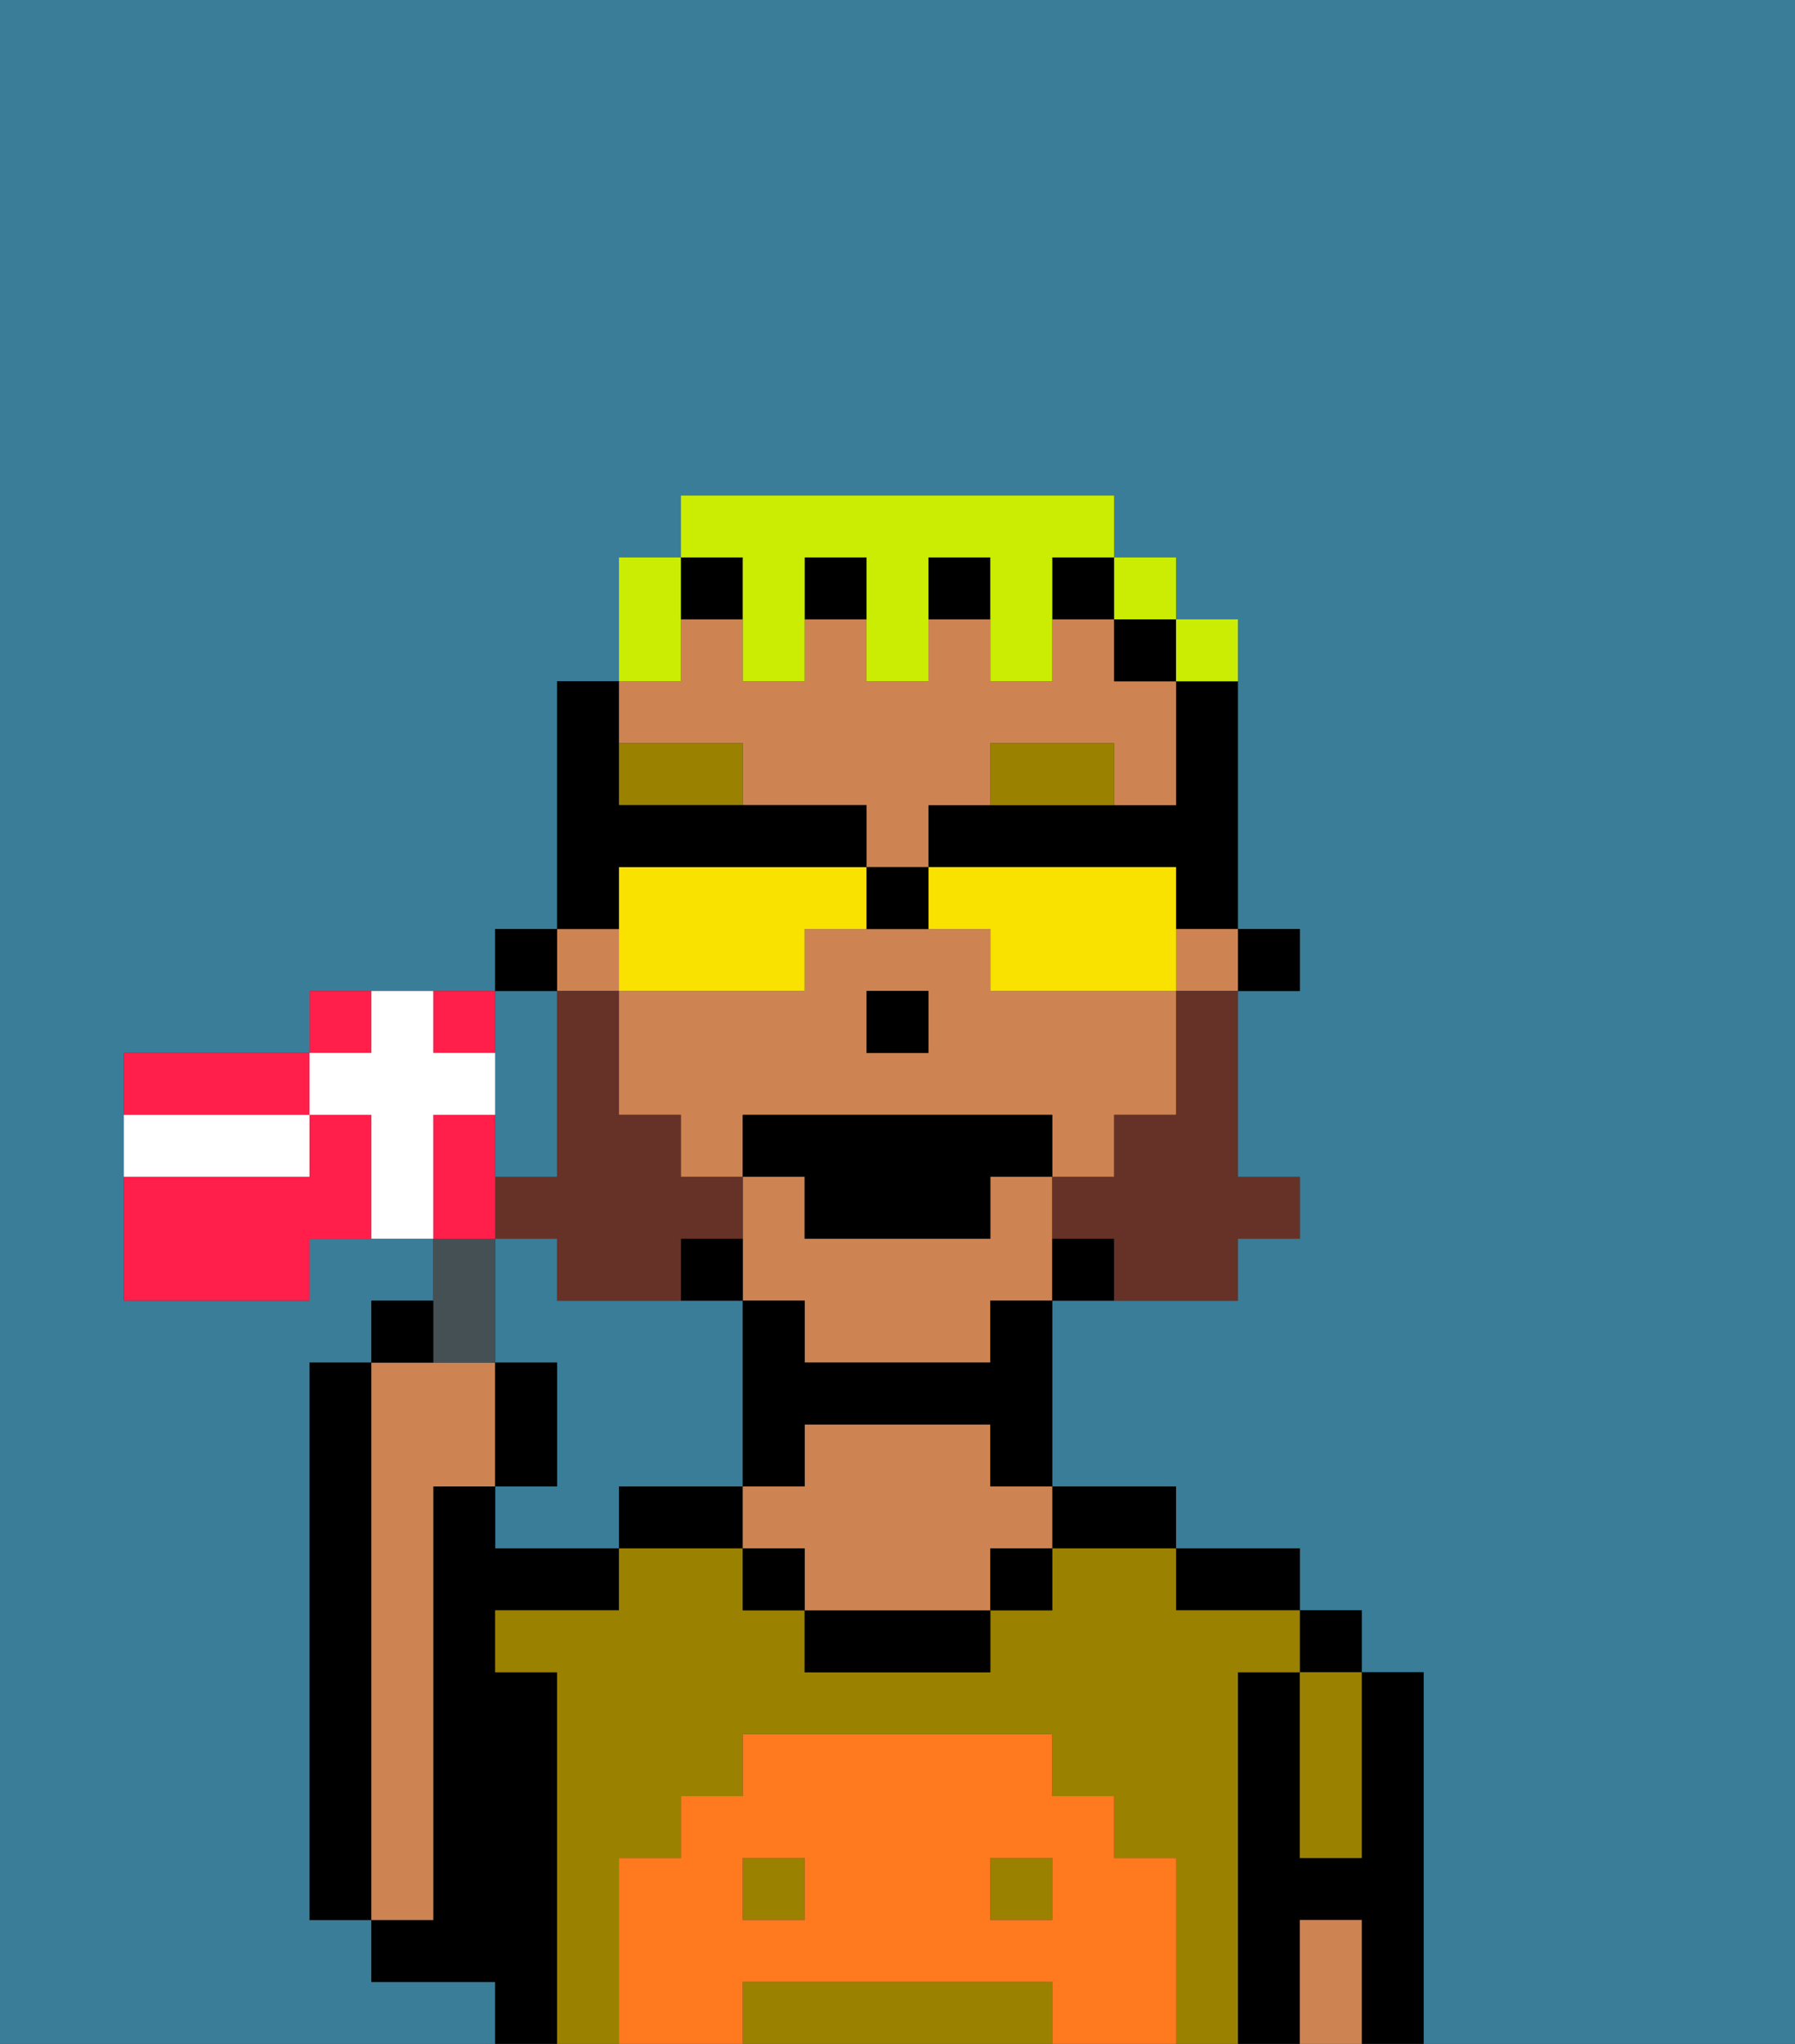 <svg xmlns="http://www.w3.org/2000/svg" viewBox="0 0 29 33"><rect x="0" y="0" width="29" height="33" fill="#333333" stroke="none"/><defs><style>polygon,rect,path{shape-rendering:crispedges;}.da61-1{fill:#397d98;}.da61-2{fill:#000000;}.da61-3{fill:#ce8452;}.da61-4{fill:#9b8100;}.da61-5{fill:#ff791f;}.da61-6{fill:#9b8100;}.da61-7{fill:#663228;}.da61-8{fill:#cbed03;}.da61-9{fill:#f9e100;}.da61-10{fill:#455054;}.da61-11{fill:#ff1f4a;}.da61-12{fill:#ffffff;}</style></defs><path class="da61-1" d="M8,18v1H9V16H8v2Z"/><path class="da61-1" d="M11,24h1V21H9V20H8v2H9v2H8v1h2V24Z"/><path class="da61-1" d="M0,33H8V32H6V31H5V22H6V21H7V20H5v1H2V17H5V16H8V15H9V11h1V9h1V8h7V9h1v1h1v5h1v1H20v3h1v1H20v1H17v3h2v1h2v1h1v1h1v6h6V0H0Z"/><rect class="da61-2" x="21" y="26" width="1" height="1"/><path class="da61-2" d="M23,27H22v3H21V27H20v6h1V31h1v2h1V27Z"/><path class="da61-2" d="M20,26h1V25H19v1Z"/><path class="da61-2" d="M18,25h1V24H17v1Z"/><path class="da61-2" d="M11,24H10v1h2V24Z"/><path class="da61-2" d="M9,27H8V26h2V25H8V24H7v7H6v1H8v1H9V27Z"/><path class="da61-2" d="M6,22H5v9H6V22Z"/><path class="da61-3" d="M7,30V24H8V22H6v9H7Z"/><rect class="da61-4" x="12" y="30" width="1" height="1"/><path class="da61-4" d="M16,32H12v1h5V32Z"/><path class="da61-4" d="M20,27h1V26H19V25H17v1H16v1H13V26H12V25H10v1H8v1H9v6h1V30h1V29h1V28h5v1h1v1h1v3h1V27Z"/><rect class="da61-4" x="16" y="30" width="1" height="1"/><path class="da61-2" d="M13,26v1h3V26H13Z"/><path class="da61-3" d="M16,23H13v1H12v1h1v1h3V25h1V24H16Z"/><path class="da61-4" d="M21,28v2h1V27H21Z"/><path class="da61-3" d="M21,31v2h1V31Z"/><rect class="da61-2" x="12" y="25" width="1" height="1"/><rect class="da61-2" x="16" y="25" width="1" height="1"/><path class="da61-5" d="M19,30H18V29H17V28H12v1H11v1H10v3h2V32h5v1h2V30Zm-6,1H12V30h1Zm4,0H16V30h1Z"/><rect class="da61-2" x="20" y="15" width="1" height="1"/><path class="da61-2" d="M19,12v1H15v1h4v1h1V11H19Z"/><path class="da61-3" d="M12,12v1h2v1h1V13h1V12h2v1h1V11H18V10H17v1H16V10H15v1H14V10H13v1H12V10H11v1H10v1Z"/><rect class="da61-3" x="19" y="15" width="1" height="1"/><rect class="da61-3" x="9" y="15" width="1" height="1"/><path class="da61-3" d="M17,19H16v1H13V19H12v2h1v1h3V21h1V19Z"/><path class="da61-3" d="M11,18v1h1V18h5v1h1V18h1V16H16V15H13v1H10v2Zm3-2h1v1H14Z"/><rect class="da61-2" x="18" y="10" width="1" height="1"/><path class="da61-2" d="M17,20v1h1V20Z"/><path class="da61-2" d="M16,22H13V21H12v3h1V23h3v1h1V21H16Z"/><rect class="da61-2" x="11" y="9" width="1" height="1"/><rect class="da61-2" x="15" y="9" width="1" height="1"/><rect class="da61-2" x="13" y="9" width="1" height="1"/><rect class="da61-2" x="17" y="9" width="1" height="1"/><path class="da61-2" d="M11,21h1V20H11Z"/><rect class="da61-2" x="8" y="15" width="1" height="1"/><rect class="da61-2" x="14" y="16" width="1" height="1"/><path class="da61-6" d="M18,12H16v1h2Z"/><path class="da61-6" d="M10,12v1h2V12Z"/><path class="da61-7" d="M19,17v1H18v1H17v1h1v1h2V20h1V19H20V16H19Z"/><path class="da61-7" d="M9,21h2V20h1V19H11V18H10V16H9v3H8v1H9Z"/><polygon class="da61-2" points="12 18 12 19 13 19 13 20 16 20 16 19 17 19 17 18 12 18"/><path class="da61-8" d="M11,10V9H10v2h1Z"/><path class="da61-8" d="M12,10v1h1V9h1v2h1V9h1v2h1V9h1V8H11V9h1Z"/><rect class="da61-8" x="18" y="9" width="1" height="1"/><path class="da61-8" d="M20,11V10H19v1Z"/><path class="da61-9" d="M13,16V15h1V14H10v2h3Z"/><path class="da61-9" d="M16,15v1h3V14H15v1Z"/><path class="da61-2" d="M10,14h4V13H10V11H9v4h1Z"/><path class="da61-2" d="M15,15V14H14v1Z"/><path class="da61-10" d="M8,22V20H7v2Z"/><path class="da61-2" d="M7,21H6v1H7Z"/><path class="da61-2" d="M9,22H8v2H9Z"/><path class="da61-11" d="M5,17H2v1H5Z"/><path class="da61-11" d="M6,16H5v1H6Z"/><path class="da61-11" d="M8,17V16H7v1Z"/><path class="da61-11" d="M5,18v1H2v2H5V20H6V18Z"/><polygon class="da61-11" points="8 19 8 18 7 18 7 20 8 20 8 19"/><path class="da61-12" d="M8,18V17H7V16H6v1H5v1H6v2H7V18Z"/><path class="da61-12" d="M5,19V18H2v1H5Z"/></svg>